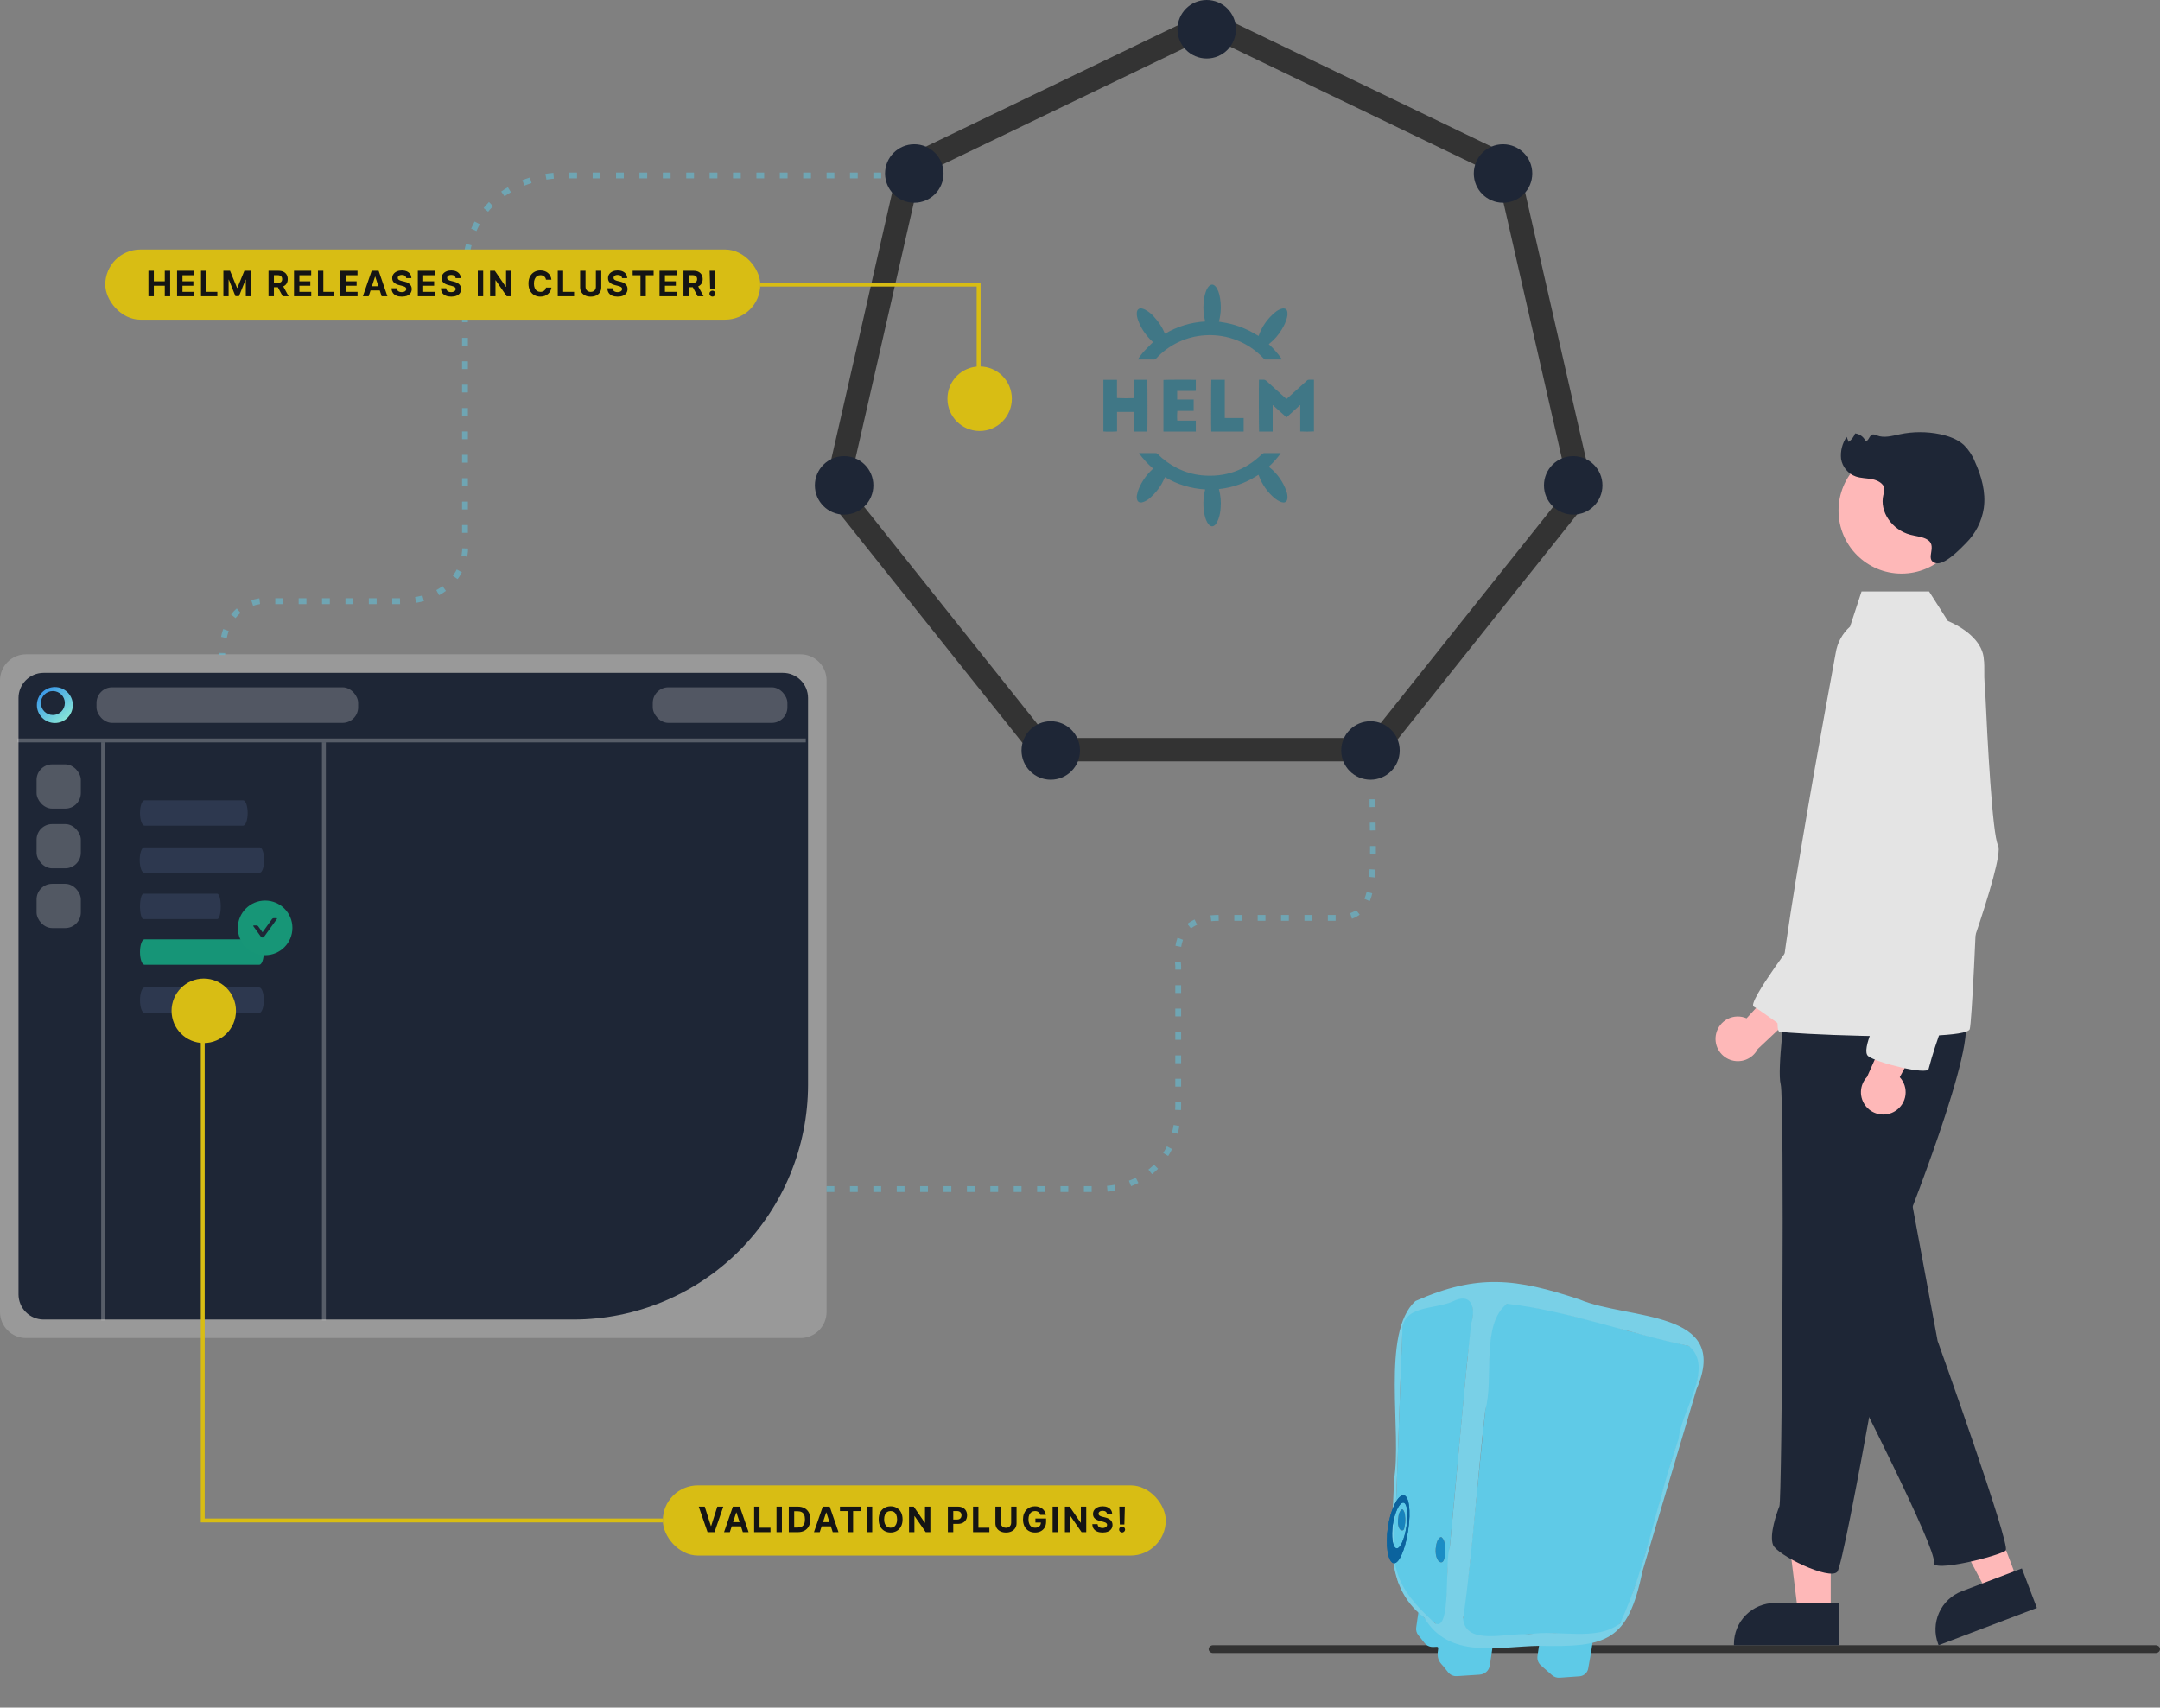 <svg width="554" height="438" viewBox="0 0 554 438" fill="none" xmlns="http://www.w3.org/2000/svg">
  <rect x="0" y="0" width="554" height="438" fill="#808080" stroke="none"/>
  <path
    d="M310 423C310 423.555 310.506 424 311.136 424H552.864C553.494 424 554 423.555 554 423C554 422.445 553.494 422 552.864 422H311.136C310.506 422 310 422.445 310 423Z"
    fill="#323232"
  />
  <path
    d="M205.324 343.206H6.676C4.906 343.203 3.209 342.498 1.958 341.245C0.706 339.991 0.002 338.292 0 336.519V174.517C0.002 172.744 0.706 171.044 1.958 169.791C3.209 168.537 4.906 167.832 6.676 167.83H205.324C207.094 167.832 208.791 168.537 210.042 169.791C211.294 171.044 211.998 172.744 212 174.517V336.519C211.998 338.292 211.294 339.991 210.042 341.245C208.791 342.498 207.094 343.203 205.324 343.206Z"
    fill="white"
    fill-opacity="0.2"
  />
  <path
    d="M11.175 172.588C9.47 172.59 7.836 173.269 6.63 174.477C5.425 175.684 4.747 177.321 4.745 179.029V332.008C4.747 333.715 5.425 335.352 6.63 336.56C7.836 337.767 9.47 338.446 11.175 338.448H147.142C163.077 338.43 178.355 332.082 189.623 320.797C200.89 309.511 207.229 294.21 207.247 278.25V179.029C207.245 177.321 206.567 175.684 205.361 174.477C204.155 173.269 202.521 172.59 200.816 172.588L11.175 172.588Z"
    fill="#1E2636"
  />
  <line x1="4.494" y1="189.92" x2="206.67" y2="189.92" stroke="#DEDEDE" stroke-opacity="0.3" />
  <line x1="26.453" y1="338.684" x2="26.453" y2="190.422" stroke="#DEDEDE" stroke-opacity="0.3" />
  <line x1="83.077" y1="338.684" x2="83.077" y2="190.422" stroke="#DEDEDE" stroke-opacity="0.3" />
  <rect x="9.382" y="196.055" width="11.35" height="11.35" rx="4" fill="#CBCBCB" fill-opacity="0.3" />
  <rect x="24.755" y="176.299" width="67.1" height="9.12" rx="4" fill="#525763" />
  <rect x="167.423" y="176.299" width="34.527" height="9.12" rx="4" fill="#525763" />
  <rect x="9.382" y="226.702" width="11.35" height="11.35" rx="4" fill="#CBCBCB" fill-opacity="0.3" />
  <rect x="9.382" y="211.377" width="11.35" height="11.35" rx="4" fill="#CBCBCB" fill-opacity="0.3" />
  <path
    fill-rule="evenodd"
    clip-rule="evenodd"
    d="M14.07 185.453C16.617 185.453 18.681 183.389 18.681 180.842C18.681 178.296 16.617 176.231 14.07 176.231C11.523 176.231 9.459 178.296 9.459 180.842C9.459 183.389 11.523 185.453 14.07 185.453ZM13.562 183.405C15.26 183.405 16.636 182.028 16.636 180.331C16.636 178.633 15.26 177.257 13.562 177.257C11.865 177.257 10.488 178.633 10.488 180.331C10.488 182.028 11.865 183.405 13.562 183.405Z"
    fill="url(#paint0_linear_42209_3152)"
  />
  <path
    opacity="0.6"
    d="M62.342 211.787H37.087C36.773 211.787 36.473 211.444 36.251 210.833C36.03 210.222 35.905 209.394 35.905 208.53C35.905 207.666 36.03 206.837 36.251 206.226C36.473 205.616 36.773 205.272 37.087 205.272H62.342C62.655 205.272 62.956 205.616 63.177 206.226C63.399 206.837 63.523 207.666 63.523 208.53C63.523 209.394 63.399 210.222 63.177 210.833C62.956 211.444 62.655 211.787 62.342 211.787V211.787Z"
    fill="#374560"
  />
  <path
    opacity="0.6"
    d="M66.588 223.855H36.989C36.681 223.854 36.386 223.51 36.169 222.9C35.952 222.289 35.83 221.461 35.83 220.598C35.83 219.735 35.952 218.907 36.169 218.296C36.386 217.686 36.681 217.342 36.989 217.341H66.588C66.741 217.34 66.892 217.424 67.033 217.587C67.174 217.751 67.302 217.991 67.41 218.293C67.518 218.596 67.604 218.955 67.662 219.351C67.721 219.746 67.751 220.17 67.751 220.598C67.751 221.026 67.721 221.45 67.662 221.846C67.604 222.241 67.518 222.6 67.41 222.903C67.302 223.205 67.174 223.445 67.033 223.609C66.892 223.772 66.741 223.856 66.588 223.855V223.855Z"
    fill="#374560"
  />
  <path
    opacity="0.6"
    d="M55.733 235.756H36.791C36.556 235.756 36.331 235.413 36.165 234.802C35.999 234.191 35.905 233.362 35.905 232.498C35.905 231.635 35.999 230.806 36.165 230.195C36.331 229.584 36.556 229.241 36.791 229.241H55.733C55.968 229.241 56.193 229.584 56.359 230.195C56.526 230.806 56.619 231.635 56.619 232.498C56.619 233.362 56.526 234.191 56.359 234.802C56.193 235.413 55.968 235.756 55.733 235.756V235.756Z"
    fill="#374560"
  />
  <path
    opacity="0.6"
    d="M66.51 259.806H37.059C36.753 259.804 36.459 259.461 36.243 258.85C36.027 258.239 35.905 257.411 35.905 256.548C35.905 255.685 36.027 254.857 36.243 254.247C36.459 253.636 36.753 253.292 37.059 253.291H66.51C66.661 253.29 66.812 253.374 66.952 253.538C67.092 253.701 67.22 253.941 67.327 254.243C67.435 254.546 67.52 254.905 67.578 255.301C67.636 255.696 67.666 256.12 67.666 256.548C67.666 256.976 67.636 257.4 67.578 257.796C67.52 258.191 67.435 258.551 67.327 258.853C67.22 259.156 67.092 259.395 66.952 259.559C66.812 259.722 66.661 259.806 66.51 259.806V259.806Z"
    fill="#374560"
  />
  <path
    opacity="0.6"
    d="M66.51 247.454H37.059C36.753 247.453 36.459 247.109 36.243 246.498C36.027 245.888 35.905 245.06 35.905 244.197C35.905 243.334 36.027 242.506 36.243 241.895C36.459 241.284 36.753 240.941 37.059 240.939H66.51C66.661 240.939 66.812 241.023 66.952 241.186C67.092 241.35 67.22 241.589 67.327 241.892C67.435 242.194 67.52 242.554 67.578 242.949C67.636 243.345 67.666 243.769 67.666 244.197C67.666 244.625 67.636 245.049 67.578 245.444C67.52 245.84 67.435 246.199 67.327 246.502C67.22 246.804 67.092 247.044 66.952 247.207C66.812 247.371 66.661 247.455 66.51 247.454V247.454Z"
    fill="#12E0A2"
  />
  <path
    d="M440.163 265.117C440.354 264.307 440.721 263.548 441.237 262.895C441.753 262.242 442.406 261.71 443.15 261.336C443.894 260.962 444.711 260.756 445.543 260.733C446.375 260.709 447.202 260.868 447.967 261.199L461.647 246.284L464.203 256.485L450.819 269.084C450.179 270.331 449.104 271.3 447.797 271.807C446.49 272.315 445.042 272.325 443.728 271.836C442.414 271.346 441.325 270.392 440.668 269.154C440.011 267.915 439.831 266.479 440.162 265.117L440.163 265.117Z"
    fill="#FEB8B8"
  />
  <path d="M469.545 413.897H461.187L457.21 381.655H469.55L469.545 413.897Z" fill="#FEB8B8" />
  <path
    d="M471.677 411.168H455.214C452.432 411.168 449.764 412.273 447.796 414.241C445.829 416.208 444.723 418.876 444.723 421.658V422H471.675L471.677 411.168Z"
    fill="#1E2636"
  />
  <path d="M517.547 405.617L509.733 408.583L494.573 379.851L506.107 375.474L517.547 405.617Z" fill="#FEB8B8" />
  <path
    d="M518.573 402.308L503.183 408.149C500.582 409.137 498.48 411.117 497.339 413.654C496.197 416.192 496.111 419.079 497.098 421.68L497.221 421.998L522.42 412.434L518.573 402.308Z"
    fill="#1E2636"
  />
  <path
    d="M490.031 306.653L496.958 343.928C496.958 343.928 515.76 396.375 514.441 397.694C513.121 399.014 494.979 403.632 495.968 400.663C496.958 397.695 474.198 353.164 474.198 353.164L490.031 306.653Z"
    fill="#1E2636"
  />
  <path
    d="M461.94 238.917C461.94 238.917 447.957 257.196 449.789 258.195C451.622 259.193 458.72 264.479 458.72 264.479L465.942 244.659L461.94 238.917Z"
    fill="#E4E4E4"
  />
  <path
    d="M458.035 257.367C458.035 257.367 455.726 274.52 456.716 278.148C457.705 281.777 457.045 384.692 456.386 386.342C455.727 387.991 453.746 393.598 454.737 396.237C455.728 398.876 469.25 405.473 471.23 403.164C473.209 400.855 487.724 316.742 487.724 316.742C487.724 316.742 508.175 265.943 503.557 260.996C498.939 256.049 458.035 257.367 458.035 257.367Z"
    fill="#1E2636"
  />
  <path
    d="M487.711 147.13C496.638 147.13 503.874 139.893 503.874 130.967C503.874 122.04 496.638 114.804 487.711 114.804C478.784 114.804 471.548 122.04 471.548 130.967C471.548 139.893 478.784 147.13 487.711 147.13Z"
    fill="#FEB8B8"
  />
  <path
    d="M470.822 167.495C471.229 164.878 472.531 162.483 474.505 160.718L477.452 151.708H494.771L499.597 159.281C504.815 161.529 508.683 165.093 508.83 169.295C509.628 172.085 506.19 260.666 505.202 263.964C504.911 264.924 500.965 265.437 495.418 265.665C490.331 265.873 483.903 265.843 477.731 265.702C467.512 265.464 457.986 264.916 456.383 264.623C452.757 263.964 470.463 169.577 470.822 167.495Z"
    fill="#E4E4E4"
  />
  <path
    d="M486.134 284.96C486.835 284.511 487.43 283.915 487.876 283.212C488.322 282.509 488.609 281.717 488.716 280.891C488.823 280.066 488.747 279.227 488.495 278.433C488.242 277.64 487.819 276.911 487.255 276.299L496.813 258.461L486.34 259.417L478.869 276.21C477.903 277.226 477.343 278.561 477.296 279.963C477.249 281.364 477.718 282.734 478.614 283.813C479.509 284.892 480.77 285.604 482.156 285.816C483.542 286.027 484.958 285.722 486.134 284.959L486.134 284.96Z"
    fill="#FEB8B8"
  />
  <path
    d="M487.723 157.751C487.723 157.751 472.549 164.018 478.157 179.853C483.764 195.687 490.032 214.488 490.032 214.488C490.032 214.488 482.115 257.04 482.115 258.691C482.115 260.343 477.167 269.247 479.146 270.896C481.125 272.546 494.319 275.844 494.649 274.195C495.66 270.395 496.871 266.651 498.277 262.98C498.937 261.66 514.44 220.428 512.459 216.799C511.003 214.129 509.725 189.663 509.151 176.931C509.019 173.298 507.943 169.761 506.028 166.67C504.114 163.579 501.428 161.04 498.235 159.302C495.163 157.668 491.582 156.786 487.723 157.751Z"
    fill="#E4E4E4"
  />
  <path
    d="M493.932 138.19C492.704 137.624 491.282 137.507 489.954 137.155C485.206 135.895 482.025 131.207 483.041 126.964C483.228 126.424 483.312 125.855 483.29 125.284C483.113 124.027 481.64 123.216 480.229 122.929C478.818 122.641 477.315 122.683 475.966 122.219C474.99 121.874 474.125 121.271 473.462 120.475C472.799 119.68 472.363 118.72 472.199 117.697C471.99 115.71 472.497 113.714 473.628 112.067L474.138 113.349C474.895 112.802 475.474 112.045 475.804 111.172C476.358 111.239 476.887 111.441 477.343 111.762C477.8 112.082 478.169 112.511 478.42 113.009C479.238 113.431 479.356 111.7 480.262 111.444C480.654 111.401 481.051 111.487 481.39 111.69C483.212 112.432 485.328 111.797 487.284 111.386C490.679 110.677 494.184 110.673 497.58 111.376C499.829 111.844 502.056 112.66 503.665 114.111C504.9 115.323 505.869 116.778 506.512 118.384C508.238 122.179 509.378 126.286 508.808 130.339C508.29 133.74 506.689 136.883 504.243 139.302C502.94 140.614 498.687 145.19 496.355 144.411C493.422 143.428 497.384 139.785 493.932 138.19Z"
    fill="#1E2636"
  />
  <path
    d="M363.829 413.355C364.398 413.781 364.801 414.367 365.272 414.884C366.556 416.296 367.807 417.737 369.074 419.165C369.426 419.561 370.269 419.186 370.657 419.545C371.194 420.041 372.175 420.479 372.942 420.598C373.668 420.71 374.321 421.149 375.04 421.34C377.118 421.893 378.338 422.347 380.532 422.035C381.274 421.929 382.014 422.597 382.773 422.713C382.551 424.207 382.354 425.705 382.102 427.193C381.871 428.551 380.845 429.449 379.459 429.549C377.548 429.686 375.637 429.815 373.725 429.923C372.783 429.976 371.984 429.644 371.378 428.898C370.83 428.222 370.322 427.508 369.726 426.877C368.768 425.862 368.591 424.695 368.804 423.373C368.964 422.384 368.912 422.343 367.903 422.436C366.749 422.542 365.87 422.133 365.188 421.213C364.744 420.614 364.266 420.04 363.795 419.461C363.318 418.876 363.134 418.197 363.228 417.467C363.405 416.093 363.627 414.725 363.829 413.355Z"
    fill="#5ECAE7"
  />
  <path
    d="M394.723 422.162C396.609 422.086 398.494 422.014 400.379 421.932C401.912 421.865 403.443 421.757 404.977 421.722C406.121 421.696 407.347 420.966 408.494 421.101C408.21 423.232 407.723 425.893 407.34 428.008C407.146 429.075 406.215 429.878 405.092 429.968C403.413 430.103 401.73 430.189 400.05 430.322C399.273 430.382 398.61 430.143 398.036 429.651C397.092 428.841 396.16 428.019 395.236 427.187C394.477 426.505 394.193 425.648 394.352 424.639C394.482 423.814 394.6 422.988 394.723 422.162Z"
    fill="#5ECAE7"
  />
  <path
    d="M429.094 373.67C428.694 374.54 428.504 375.478 428.264 376.395C427.939 377.641 427.576 378.876 427.218 380.112C426.817 381.5 426.391 382.881 425.975 384.265C425.55 385.683 425.396 387.142 424.976 388.561C424.581 389.896 424.201 391.237 423.804 392.572C423.236 394.48 422.652 396.384 422.088 398.294C421.538 400.154 421.012 402.02 420.463 403.88C419.979 405.519 419.198 407.11 418.711 408.749C418.314 410.083 417.923 411.421 417.544 412.761C417.431 413.16 417.216 413.502 417.02 413.859C416.909 414.062 416.688 414.252 416.879 414.53C416.935 414.612 416.9 414.717 416.813 414.759C416.122 415.098 415.973 415.863 415.526 416.394C414.361 417.778 412.955 418.61 411.091 418.616C409.455 419.095 407.764 419.257 406.142 419.306C403.622 419.383 401.155 419.104 398.664 418.985C396.478 419.055 394.293 419.137 392.107 419.207C389.41 419.293 386.629 419.92 383.932 420.002C382.522 420.046 381.095 419.797 379.704 419.656C378.402 419.524 377.119 419.164 376.241 417.949C375.883 417.453 375.192 416.809 375.149 416.223C375.126 415.895 374.984 415.657 374.987 415.506C374.991 415.344 375.333 415.096 375.342 414.797C375.367 413.863 375.389 412.92 375.533 411.999C375.711 410.858 375.781 409.708 375.911 408.565C376.156 406.404 376.611 404.277 376.852 402.114C377.007 400.727 377.134 399.334 377.273 397.944C377.489 395.798 377.694 393.65 377.927 391.504C378.073 390.151 378.2 388.795 378.335 387.44C378.555 385.222 378.774 383.005 379.019 380.789C379.166 379.454 379.279 378.114 379.416 376.777C379.639 374.613 379.845 372.448 380.079 370.285C380.229 368.896 380.355 367.504 380.498 366.115C380.65 364.637 380.805 363.159 380.955 361.681C381.093 360.326 381.23 358.971 381.36 357.616C381.564 355.503 381.518 353.379 381.731 351.267C381.878 349.806 381.813 348.259 381.948 346.798C382.205 344.011 382.223 341.117 383.415 338.565C383.597 337.515 383.918 336.502 384.522 335.607C384.999 334.9 385.731 334.576 386.527 334.41C387.973 334.109 389.391 334.205 390.801 334.686C391.617 334.964 392.478 335.107 393.317 335.317C394.703 335.664 395.848 335.639 397.235 335.983C398.126 336.204 399.023 336.401 399.913 336.624C401.23 336.954 402.543 337.301 403.859 337.634C404.698 337.846 405.54 338.044 406.379 338.254C407.765 338.601 409.149 338.956 410.535 339.301C411.409 339.518 412.287 339.715 413.161 339.934C414.495 340.268 416.064 340.998 417.398 341.333C418.272 341.552 419.15 341.752 420.023 341.97C421.375 342.309 422.716 342.692 424.076 342.989C424.992 343.189 425.895 343.432 426.805 343.652C428.141 343.977 429.468 344.34 430.805 344.663C431.594 344.854 432.39 345.012 433.168 345.254C434.45 345.652 435.516 346.904 435.604 348.226C435.678 349.351 436.04 350.815 435.825 351.924C435.397 353.424 435.321 354.616 434.893 356.116C434.027 359.15 432.666 362.32 431.884 365.378C431.413 366.62 431.039 367.741 430.739 369.033C430.195 370.558 429.455 372.091 429.094 373.67Z"
    fill="#5FCAE7"
  />
  <path
    d="M358.666 389.116C358.488 390.173 358.459 391.118 358.895 392.02C359.055 392.351 359.322 392.565 359.69 392.543C360.076 392.52 360.124 392.157 360.185 391.879C360.358 391.083 360.489 390.276 360.428 389.458C360.379 388.809 360.359 388.142 360.047 387.548C359.783 387.046 359.513 387.044 359.195 387.518C358.85 388.03 358.7 388.608 358.666 389.116ZM368.296 396.782C368.285 396.853 368.236 397.062 368.224 397.274C368.169 398.222 368.237 399.155 368.699 400.011C368.919 400.418 369.248 400.789 369.729 400.728C370.174 400.671 370.284 400.21 370.433 399.819C370.757 398.963 370.733 398.076 370.687 397.198C370.642 396.335 370.575 395.454 370.085 394.694C369.729 394.143 369.44 394.149 369.022 394.669C368.558 395.246 368.4 395.931 368.296 396.782ZM377.627 339.028C377.365 340.1 377.174 342.055 377.028 343.482C376.835 345.363 376.481 347.351 376.301 349.234C376.128 351.046 375.955 352.858 375.792 354.67C375.627 356.501 375.452 358.331 375.282 360.161C375.105 362.061 374.924 363.961 374.739 365.861C374.621 367.075 374.516 368.29 374.401 369.504C374.228 371.333 374.067 373.164 373.889 374.993C373.712 376.823 373.544 378.653 373.377 380.483C373.209 382.331 373.023 384.178 372.857 386.026C372.691 387.874 372.508 389.721 372.337 391.568C372.169 393.381 371.997 395.193 371.831 397.005C371.661 398.871 371.478 400.735 371.304 402.601C371.13 404.466 371.384 406.335 371.201 408.2C371.081 409.413 371.139 410.43 371.018 411.644C370.942 412.41 370.725 413.394 370.556 414.191C370.42 414.833 370.392 415.481 370.128 416.088C369.795 416.855 368.688 417.037 368.105 416.42C367.28 415.547 366.279 415.331 365.47 414.442C364.4 413.266 363.3 412.223 362.231 411.046C361.018 409.713 360.018 407.58 358.836 406.22C358.43 405.754 358.5 405.076 358.315 404.506C357.92 403.288 357.663 402.036 357.53 400.77C357.448 399.989 357.285 399.138 357.31 398.346C357.356 396.919 357.209 395.383 357.262 393.956C357.301 392.881 357.499 391.716 357.538 390.641C357.579 389.531 357.921 388.673 357.963 387.564C358.004 386.471 358.065 385.379 358.111 384.286C358.155 383.247 358.191 382.207 358.229 381.168C358.269 380.041 358.309 378.914 358.346 377.786C358.392 376.36 358.43 374.933 358.482 373.507C358.521 372.432 358.583 371.357 358.623 370.282C358.673 368.908 358.707 367.534 358.755 366.16C358.794 365.068 358.848 363.976 358.887 362.883C358.937 361.457 358.974 360.03 359.026 358.604C359.065 357.529 359.122 356.454 359.166 355.379C359.207 354.358 359.241 353.336 359.278 352.313C359.319 351.169 359.359 350.024 359.401 348.88C359.438 347.84 359.48 346.8 359.516 345.761C359.562 344.405 359.518 341.43 359.717 340.097C359.933 338.657 360.155 338.804 360.713 337.433C360.821 337.167 361.015 337.063 361.265 336.993C364.952 335.044 365.801 335.445 369.556 334.4C370.546 334.125 374.4 332.951 375.391 332.679C376.338 332.42 377.593 333.737 377.715 334.879C377.876 336.38 377.908 337.224 377.627 339.028Z"
    fill="#5FCAE7"
  />
  <path
    d="M377.307 339.645C378.598 335.318 377.389 331.359 372.531 333.855C367.789 335.946 359.392 334.771 359.682 341.696C359.017 356.971 358.617 372.281 357.963 387.563C356.572 401.792 357.274 406.56 368.107 416.418C372.329 418.63 370.462 400.104 371.833 397.005C373.709 377.937 375.225 358.661 377.307 339.645ZM430.551 369.026C431.197 361.834 439.821 350.754 433.17 345.252C417.623 342.02 402.176 336.219 386.527 334.408C379.749 339.701 383.249 353.585 380.952 361.679C378.89 379.399 377.748 398.051 375.255 415.316C376.106 422.245 386.646 418.705 392.106 419.206C399.587 417.871 409.346 421.167 415.526 416.396C422.274 401.828 425.096 384.501 430.551 369.026V369.026ZM394.723 422.162C384.246 422.329 371.594 425.648 365.272 414.883C354.001 406.262 357.41 392.154 357.506 379.73C359.676 367.411 354.098 341.894 363.018 333.722C378.987 326.641 388.911 327.92 405.126 333.31C417.555 338.59 444.081 335.809 435.143 356.289C430.521 371.912 425.854 387.522 421.231 403.144C417.538 421.11 411.981 422.527 394.723 422.162"
    fill="#79D0E7"
  />
  <path
    d="M368.297 396.782C368.4 395.931 368.559 395.246 369.023 394.669C369.441 394.15 369.73 394.143 370.085 394.694C370.576 395.454 370.643 396.335 370.688 397.198C370.733 398.076 370.758 398.963 370.433 399.819C370.285 400.21 370.175 400.671 369.729 400.728C369.248 400.789 368.919 400.418 368.7 400.011C368.238 399.155 368.17 398.223 368.225 397.274C368.237 397.062 368.286 396.853 368.297 396.782Z"
    fill="#1A8DC5"
  />
  <path
    d="M358.666 389.116C358.7 388.608 358.851 388.03 359.195 387.517C359.513 387.044 359.783 387.045 360.047 387.548C360.359 388.142 360.379 388.809 360.428 389.458C360.489 390.275 360.358 391.083 360.185 391.879C360.124 392.157 360.077 392.52 359.69 392.543C359.322 392.564 359.055 392.35 358.896 392.02C358.459 391.118 358.488 390.172 358.666 389.116Z"
    fill="#1783BD"
  />
  <path
    fill-rule="evenodd"
    clip-rule="evenodd"
    d="M357.24 391.09C356.794 394.133 357.179 396.858 358.114 397.154C359.042 397.447 360.216 394.935 360.735 391.508C361.255 388.081 360.857 385.381 359.861 385.444C358.865 385.508 357.69 388.023 357.24 391.09ZM355.952 391.833C355.317 396.22 355.905 400.298 357.262 400.916C358.618 401.534 360.367 397.809 361.157 392.621C361.946 387.432 361.358 383.354 359.839 383.539C358.32 383.724 356.591 387.423 355.952 391.833"
    fill="#0B639E"
  />
  <path
    fill-rule="evenodd"
    clip-rule="evenodd"
    d="M358.119 397.128C357.191 396.836 356.794 394.133 357.244 391.066C357.69 388.023 358.866 385.508 359.862 385.444C360.858 385.381 361.255 388.081 360.736 391.508C360.214 394.906 359.046 397.421 358.119 397.128ZM358.058 397.537C357.067 397.21 356.643 394.322 357.118 391.075C357.594 387.829 358.853 385.117 359.923 385.035C360.993 384.954 361.417 387.839 360.858 391.523C360.304 395.179 359.049 397.864 358.058 397.537Z"
    fill="#0B639E"
  />
  <path
    fill-rule="evenodd"
    clip-rule="evenodd"
    d="M357.326 400.485C356.051 399.925 355.475 395.978 356.073 391.852C356.672 387.726 358.375 384.098 359.787 383.943C361.199 383.789 361.772 387.76 361.04 392.575C360.308 397.389 358.6 401.045 357.326 400.485ZM357.262 400.916C355.905 400.298 355.313 396.243 355.952 391.833C356.587 387.447 358.328 383.723 359.847 383.538C361.366 383.353 361.95 387.404 361.157 392.621C360.367 397.809 358.618 401.534 357.262 400.916"
    fill="#0B639E"
  />
  <path
    d="M305.661 8.089C308.403 6.769 311.597 6.769 314.339 8.089L382.281 40.809C385.023 42.129 387.014 44.626 387.691 47.593L404.471 121.112C405.149 124.079 404.438 127.193 402.54 129.572L355.523 188.53C353.626 190.909 350.748 192.295 347.705 192.295H272.295C269.252 192.295 266.374 190.909 264.477 188.53L217.46 129.572C215.562 127.193 214.851 124.079 215.529 121.112L232.309 47.593C232.986 44.626 234.977 42.129 237.719 40.809L305.661 8.089Z"
    stroke="#333333"
    stroke-width="6"
  />
  <path
    d="M232 45.005C176.359 45.005 150.483 45.005 144.5 45.005C136.087 44.814 119.26 49.718 119.26 70.869C119.26 92.019 119.26 109.76 119.26 139.263C119.821 144.627 116.343 154.206 102.433 154.206C88.522 154.206 75.323 154.206 70.462 154.206C65.974 153.44 57 155.126 57 168"
    stroke="#5FCAE7"
    stroke-opacity="0.5"
    stroke-width="1.5"
    stroke-dasharray="2 4"
  />
  <path
    d="M212 304.996C256.513 304.996 277.213 304.996 282 304.996C288.731 305.154 302.192 301.087 302.192 283.548C302.192 266.009 302.192 272.297 302.192 247.831C301.743 243.382 301.525 235.439 312.654 235.439C323.782 235.439 339.342 235.439 343.231 235.439C354 235.439 352 223.5 352 203"
    stroke="#5FCAE7"
    stroke-opacity="0.5"
    stroke-width="1.5"
    stroke-dasharray="2 4"
  />
  <circle cx="234.5" cy="44.5" r="7.5" fill="#1E2636" />
  <circle cx="309.5" cy="7.5" r="7.5" fill="#1E2636" />
  <circle cx="385.5" cy="44.5" r="7.5" fill="#1E2636" />
  <circle cx="269.5" cy="192.5" r="7.5" fill="#1E2636" />
  <circle cx="351.5" cy="192.5" r="7.5" fill="#1E2636" />
  <circle cx="216.5" cy="124.5" r="7.5" fill="#1E2636" />
  <circle cx="403.5" cy="124.5" r="7.5" fill="#1E2636" />
  <path
    d="M295.656 87.694L295.729 87.761L295.062 88.422C294.579 88.898 294.105 89.384 293.64 89.878C292.747 90.835 291.954 91.91 291.877 92.215H296.001C296.094 92.22 296.188 92.202 296.274 92.164C296.36 92.126 296.435 92.068 296.494 91.995C299.753 88.441 304.283 86.289 309.119 85.999C311.917 85.823 314.72 86.27 317.321 87.309C319.922 88.348 322.256 89.953 324.149 92.004C324.195 92.068 324.255 92.121 324.325 92.157C324.396 92.194 324.473 92.214 324.552 92.215L327.249 92.211H328.585C328.657 92.203 328.728 92.189 328.798 92.17C327.827 90.752 326.694 89.449 325.422 88.287L325.481 88.229C326.788 87.204 327.894 85.95 328.744 84.53C329.356 83.572 329.818 82.525 330.103 81.428C330.213 81.003 330.247 80.562 330.203 80.125C330.144 79.532 329.813 79.033 329.016 79.127C328.857 79.145 328.7 79.179 328.549 79.231C328.002 79.427 327.495 79.721 327.054 80.098C325.156 81.656 323.713 83.688 322.876 85.986L322.812 86.121L322.785 86.17C322.54 86.035 322.296 85.891 322.06 85.752C321.507 85.438 320.973 85.123 320.411 84.844C319.595 84.44 318.761 84.08 317.905 83.766C316.462 83.253 314.971 82.882 313.455 82.656C313.179 82.611 312.902 82.566 312.626 82.512C313.217 80.337 313.276 78.053 312.798 75.851C312.669 75.207 312.444 74.587 312.132 74.008C311.966 73.664 311.711 73.37 311.393 73.154C311.243 73.052 311.065 72.999 310.882 73C310.7 73.002 310.523 73.059 310.374 73.163C310.224 73.264 310.088 73.385 309.97 73.523C309.662 73.902 309.427 74.335 309.277 74.799C308.969 75.684 308.779 76.606 308.711 77.541C308.556 79.158 308.684 80.789 309.087 82.363L309.105 82.467C305.474 82.666 301.946 83.739 298.828 85.595L298.787 85.564C298.775 85.555 298.764 85.544 298.756 85.532C298.092 83.936 297.14 82.474 295.946 81.217C295.316 80.493 294.557 79.888 293.708 79.433C293.477 79.314 293.234 79.22 292.983 79.154C292.181 78.961 291.632 79.375 291.578 80.188L291.573 80.291V80.363C291.542 80.993 291.7 81.586 291.909 82.17C292.661 84.255 293.898 86.017 295.497 87.546L295.656 87.694ZM325.422 119.717C326.551 118.683 327.57 117.537 328.458 116.301L328.44 116.225H327.108C326.202 116.225 325.296 116.229 324.389 116.216C324.247 116.21 324.106 116.234 323.974 116.288C323.843 116.341 323.725 116.423 323.628 116.526C319.323 120.697 314.176 122.495 308.199 121.919C305.998 121.694 303.858 121.063 301.891 120.059C300.032 119.132 298.343 117.903 296.893 116.423C296.835 116.356 296.762 116.303 296.681 116.268C296.599 116.233 296.511 116.217 296.422 116.22L293.631 116.225H292.421C292.324 116.224 292.227 116.232 292.131 116.247C293.173 117.699 294.383 119.02 295.742 120.189C295.73 120.217 295.715 120.245 295.697 120.27L295.584 120.373L295.52 120.436C294.081 121.772 292.936 123.39 292.158 125.187C291.894 125.759 291.71 126.364 291.61 126.985C291.519 127.425 291.551 127.882 291.7 128.306C291.755 128.45 291.847 128.577 291.966 128.675C292.085 128.774 292.228 128.84 292.38 128.868C292.661 128.913 292.946 128.886 293.209 128.778C293.768 128.582 294.285 128.287 294.736 127.906C296.44 126.499 297.786 124.715 298.656 122.692L298.746 122.495L298.796 122.387C301.911 124.249 305.437 125.329 309.069 125.533L309.082 125.578C309.091 125.6 309.096 125.614 309.091 125.623C308.856 126.477 308.718 127.354 308.679 128.239C308.607 129.353 308.665 130.472 308.851 131.569C308.996 132.378 309.196 133.169 309.585 133.893C309.721 134.149 309.889 134.387 310.084 134.603C310.573 135.133 311.176 135.129 311.683 134.612C311.799 134.5 311.898 134.373 311.978 134.234C312.177 133.879 312.354 133.515 312.508 133.138C312.825 132.225 313.016 131.272 313.07 130.306C313.212 128.708 313.071 127.097 312.653 125.546L312.635 125.447C313.849 125.313 315.05 125.088 316.228 124.773C317.384 124.45 318.517 124.041 319.613 123.546C320.713 123.037 321.773 122.448 322.785 121.785L322.826 121.883L322.876 122.018C323.709 124.319 325.155 126.351 327.058 127.897C327.421 128.185 327.806 128.427 328.223 128.63C328.495 128.76 328.78 128.845 329.084 128.881C329.304 128.92 329.53 128.877 329.72 128.761C329.911 128.645 330.052 128.464 330.117 128.252C330.167 128.101 330.197 127.944 330.207 127.785C330.246 127.168 330.152 126.551 329.931 125.973C329.097 123.602 327.618 121.505 325.658 119.915L325.422 119.717ZM322.903 97.402L323.229 97.406C323.469 97.411 323.705 97.42 323.936 97.397C324.317 97.361 324.589 97.496 324.865 97.752C326.07 98.854 327.285 99.946 328.499 101.033L329.695 102.112C329.745 102.157 329.804 102.202 329.863 102.261L329.963 102.346L330.053 102.265L330.235 102.108L335.219 97.604C335.288 97.534 335.37 97.48 335.462 97.444C335.553 97.408 335.651 97.392 335.749 97.397C336.166 97.413 336.583 97.415 337 97.402V110.661C335.832 110.73 334.661 110.733 333.493 110.67V103.955L333.425 103.923L329.967 107.052L326.483 103.937L326.415 103.959V110.697H322.935C322.871 110.472 322.844 98.157 322.907 97.402H322.903ZM294.251 97.415H290.794V102.117C289.36 102.181 287.923 102.175 286.489 102.099V97.424H283V110.67C283.29 110.737 286.244 110.733 286.507 110.652V105.654H290.794V108.993C290.794 109.56 290.789 110.13 290.803 110.701H294.265C294.337 110.377 294.324 97.636 294.251 97.415ZM298.398 110.692V97.46C298.601 97.397 306.205 97.371 306.703 97.438V100.256L306.635 100.265H306.599C306.521 100.273 306.442 100.277 306.364 100.278H301.923V102.476H306.155V105.398H301.959C301.883 106.22 301.873 107.046 301.927 107.87L302.032 107.874C302.109 107.883 302.186 107.888 302.267 107.888H306.703V110.697L298.398 110.692ZM310.682 97.415C310.619 97.663 310.605 110.342 310.668 110.697H318.97V107.227H314.506L314.266 107.213L314.13 107.204V97.42L310.682 97.415Z"
    fill="#407786"
  />
  <path
    d="M251.261 110.548C255.823 110.548 259.522 106.843 259.522 102.274C259.522 97.704 255.823 94 251.261 94C246.699 94 243 97.704 243 102.274C243 106.843 246.699 110.548 251.261 110.548Z"
    fill="#D8BD14"
  />
  <path d="M251 101L251 73L195 73" stroke="#D8BD14" />
  <rect x="27" y="64" width="168" height="18" rx="9" fill="#D8BD14" />
  <path
    d="M38.069 76V69.454H39.453V72.155H42.262V69.454H43.643V76H42.262V73.296H39.453V76H38.069ZM45.414 76V69.454H49.824V70.596H46.798V72.155H49.597V73.296H46.798V74.859H49.837V76H45.414ZM51.554 76V69.454H52.938V74.859H55.745V76H51.554ZM57.291 69.454H58.998L60.8 73.852H60.877L62.679 69.454H64.386V76H63.044V71.74H62.989L61.295 75.968H60.382L58.688 71.724H58.633V76H57.291V69.454ZM68.869 76V69.454H71.452C71.946 69.454 72.368 69.543 72.717 69.72C73.069 69.894 73.336 70.143 73.519 70.465C73.705 70.784 73.797 71.16 73.797 71.593C73.797 72.027 73.704 72.401 73.516 72.715C73.329 73.026 73.057 73.264 72.701 73.43C72.348 73.597 71.919 73.68 71.416 73.68H69.688V72.567H71.193C71.457 72.567 71.677 72.531 71.851 72.459C72.026 72.386 72.156 72.278 72.241 72.133C72.328 71.988 72.372 71.808 72.372 71.593C72.372 71.375 72.328 71.192 72.241 71.043C72.156 70.894 72.025 70.781 71.848 70.704C71.673 70.625 71.453 70.586 71.186 70.586H70.253V76H68.869ZM72.404 73.021L74.031 76H72.503L70.912 73.021H72.404ZM75.406 76V69.454H79.816V70.596H76.789V72.155H79.589V73.296H76.789V74.859H79.829V76H75.406ZM81.546 76V69.454H82.93V74.859H85.736V76H81.546ZM87.283 76V69.454H91.693V70.596H88.667V72.155H91.466V73.296H88.667V74.859H91.706V76H87.283ZM94.552 76H93.069L95.328 69.454H97.112L99.368 76H97.885L96.246 70.95H96.194L94.552 76ZM94.459 73.427H97.962V74.507H94.459V73.427ZM104.187 71.337C104.162 71.079 104.052 70.879 103.858 70.736C103.664 70.593 103.401 70.522 103.069 70.522C102.843 70.522 102.652 70.554 102.497 70.618C102.341 70.68 102.222 70.766 102.139 70.877C102.058 70.988 102.017 71.113 102.017 71.254C102.013 71.371 102.037 71.473 102.091 71.561C102.146 71.648 102.222 71.724 102.318 71.788C102.413 71.849 102.524 71.904 102.65 71.951C102.776 71.995 102.91 72.034 103.053 72.066L103.641 72.206C103.926 72.27 104.188 72.356 104.427 72.462C104.666 72.569 104.872 72.7 105.047 72.855C105.222 73.011 105.357 73.194 105.453 73.405C105.551 73.616 105.601 73.858 105.603 74.13C105.601 74.531 105.499 74.878 105.296 75.172C105.096 75.464 104.806 75.691 104.427 75.853C104.05 76.013 103.595 76.093 103.062 76.093C102.534 76.093 102.074 76.012 101.682 75.85C101.292 75.688 100.987 75.448 100.768 75.131C100.55 74.811 100.436 74.416 100.426 73.945H101.765C101.78 74.164 101.842 74.348 101.953 74.495C102.066 74.64 102.216 74.749 102.404 74.824C102.594 74.896 102.808 74.933 103.046 74.933C103.281 74.933 103.484 74.898 103.657 74.83C103.831 74.762 103.967 74.667 104.063 74.546C104.158 74.424 104.206 74.285 104.206 74.127C104.206 73.98 104.163 73.856 104.075 73.756C103.99 73.656 103.864 73.571 103.698 73.501C103.534 73.43 103.333 73.367 103.094 73.309L102.381 73.13C101.83 72.996 101.394 72.786 101.074 72.5C100.755 72.215 100.596 71.83 100.598 71.347C100.596 70.95 100.701 70.604 100.915 70.308C101.13 70.012 101.425 69.781 101.8 69.614C102.175 69.448 102.601 69.365 103.078 69.365C103.564 69.365 103.988 69.448 104.35 69.614C104.715 69.781 104.998 70.012 105.2 70.308C105.403 70.604 105.507 70.947 105.514 71.337H104.187ZM107.164 76V69.454H111.574V70.596H108.548V72.155H111.348V73.296H108.548V74.859H111.587V76H107.164ZM116.855 71.337C116.83 71.079 116.72 70.879 116.526 70.736C116.332 70.593 116.069 70.522 115.737 70.522C115.511 70.522 115.32 70.554 115.165 70.618C115.009 70.68 114.89 70.766 114.807 70.877C114.726 70.988 114.685 71.113 114.685 71.254C114.681 71.371 114.706 71.473 114.759 71.561C114.814 71.648 114.89 71.724 114.986 71.788C115.082 71.849 115.192 71.904 115.318 71.951C115.444 71.995 115.578 72.034 115.721 72.066L116.309 72.206C116.594 72.27 116.857 72.356 117.095 72.462C117.334 72.569 117.54 72.7 117.715 72.855C117.89 73.011 118.025 73.194 118.121 73.405C118.219 73.616 118.269 73.858 118.271 74.13C118.269 74.531 118.167 74.878 117.964 75.172C117.764 75.464 117.474 75.691 117.095 75.853C116.718 76.013 116.263 76.093 115.73 76.093C115.202 76.093 114.742 76.012 114.35 75.85C113.96 75.688 113.655 75.448 113.436 75.131C113.218 74.811 113.104 74.416 113.094 73.945H114.433C114.448 74.164 114.511 74.348 114.621 74.495C114.734 74.64 114.885 74.749 115.072 74.824C115.262 74.896 115.476 74.933 115.714 74.933C115.949 74.933 116.152 74.898 116.325 74.83C116.5 74.762 116.635 74.667 116.731 74.546C116.827 74.424 116.875 74.285 116.875 74.127C116.875 73.98 116.831 73.856 116.744 73.756C116.658 73.656 116.533 73.571 116.366 73.501C116.202 73.43 116.001 73.367 115.762 73.309L115.05 73.13C114.498 72.996 114.062 72.786 113.743 72.5C113.423 72.215 113.264 71.83 113.266 71.347C113.264 70.95 113.37 70.604 113.583 70.308C113.798 70.012 114.093 69.781 114.468 69.614C114.843 69.448 115.269 69.365 115.746 69.365C116.232 69.365 116.656 69.448 117.018 69.614C117.383 69.781 117.666 70.012 117.869 70.308C118.071 70.604 118.175 70.947 118.182 71.337H116.855ZM123.929 69.454V76H122.545V69.454H123.929ZM131.172 69.454V76H129.977L127.129 71.88H127.081V76H125.698V69.454H126.912L129.737 73.571H129.795V69.454H131.172ZM141.434 71.746H140.034C140.009 71.565 139.956 71.404 139.878 71.263C139.799 71.121 139.697 70.999 139.574 70.899C139.45 70.799 139.308 70.722 139.146 70.669C138.986 70.616 138.812 70.589 138.625 70.589C138.286 70.589 137.991 70.673 137.739 70.842C137.488 71.008 137.293 71.251 137.155 71.57C137.016 71.888 136.947 72.273 136.947 72.727C136.947 73.194 137.016 73.586 137.155 73.903C137.295 74.221 137.491 74.461 137.743 74.623C137.994 74.784 138.285 74.865 138.615 74.865C138.8 74.865 138.972 74.841 139.13 74.792C139.289 74.743 139.431 74.671 139.555 74.578C139.678 74.482 139.781 74.366 139.862 74.229C139.945 74.093 140.002 73.938 140.034 73.763L141.434 73.769C141.398 74.07 141.307 74.359 141.162 74.638C141.02 74.915 140.827 75.164 140.584 75.383C140.343 75.6 140.055 75.773 139.721 75.901C139.389 76.027 139.012 76.09 138.593 76.09C138.009 76.09 137.487 75.957 137.027 75.693C136.569 75.429 136.206 75.046 135.94 74.546C135.676 74.045 135.544 73.439 135.544 72.727C135.544 72.013 135.678 71.406 135.946 70.906C136.215 70.405 136.579 70.023 137.039 69.761C137.5 69.497 138.017 69.365 138.593 69.365C138.972 69.365 139.324 69.418 139.647 69.525C139.973 69.631 140.262 69.787 140.514 69.992C140.765 70.194 140.969 70.442 141.127 70.736C141.287 71.03 141.389 71.367 141.434 71.746ZM143.056 76V69.454H144.44V74.859H147.246V76H143.056ZM152.836 69.454H154.22V73.705C154.22 74.183 154.106 74.6 153.878 74.958C153.652 75.316 153.335 75.595 152.928 75.796C152.521 75.994 152.047 76.093 151.506 76.093C150.963 76.093 150.488 75.994 150.081 75.796C149.674 75.595 149.357 75.316 149.132 74.958C148.906 74.6 148.793 74.183 148.793 73.705V69.454H150.177V73.587C150.177 73.836 150.231 74.058 150.34 74.252C150.45 74.446 150.606 74.598 150.806 74.709C151.007 74.82 151.24 74.875 151.506 74.875C151.775 74.875 152.008 74.82 152.206 74.709C152.406 74.598 152.561 74.446 152.67 74.252C152.78 74.058 152.836 73.836 152.836 73.587V69.454ZM159.539 71.337C159.513 71.079 159.404 70.879 159.21 70.736C159.016 70.593 158.753 70.522 158.42 70.522C158.195 70.522 158.004 70.554 157.848 70.618C157.693 70.68 157.573 70.766 157.49 70.877C157.409 70.988 157.369 71.113 157.369 71.254C157.365 71.371 157.389 71.473 157.442 71.561C157.498 71.648 157.573 71.724 157.669 71.788C157.765 71.849 157.876 71.904 158.002 71.951C158.127 71.995 158.262 72.034 158.404 72.066L158.992 72.206C159.278 72.27 159.54 72.356 159.779 72.462C160.017 72.569 160.224 72.7 160.399 72.855C160.573 73.011 160.709 73.194 160.805 73.405C160.903 73.616 160.953 73.858 160.955 74.13C160.953 74.531 160.85 74.878 160.648 75.172C160.448 75.464 160.158 75.691 159.779 75.853C159.402 76.013 158.947 76.093 158.414 76.093C157.886 76.093 157.425 76.012 157.033 75.85C156.643 75.688 156.339 75.448 156.119 75.131C155.902 74.811 155.788 74.416 155.777 73.945H157.116C157.131 74.164 157.194 74.348 157.305 74.495C157.418 74.64 157.568 74.749 157.756 74.824C157.945 74.896 158.159 74.933 158.398 74.933C158.632 74.933 158.836 74.898 159.008 74.83C159.183 74.762 159.318 74.667 159.414 74.546C159.51 74.424 159.558 74.285 159.558 74.127C159.558 73.98 159.515 73.856 159.427 73.756C159.342 73.656 159.216 73.571 159.05 73.501C158.886 73.43 158.685 73.367 158.446 73.309L157.733 73.13C157.181 72.996 156.746 72.786 156.426 72.5C156.106 72.215 155.948 71.83 155.95 71.347C155.948 70.95 156.053 70.604 156.266 70.308C156.481 70.012 156.777 69.781 157.152 69.614C157.527 69.448 157.953 69.365 158.43 69.365C158.916 69.365 159.34 69.448 159.702 69.614C160.066 69.781 160.35 70.012 160.552 70.308C160.755 70.604 160.859 70.947 160.865 71.337H159.539ZM162.266 70.596V69.454H167.642V70.596H165.638V76H164.27V70.596H162.266ZM169.157 76V69.454H173.568V70.596H170.541V72.155H173.341V73.296H170.541V74.859H173.581V76H169.157ZM175.298 76V69.454H177.881C178.375 69.454 178.797 69.543 179.146 69.72C179.498 69.894 179.765 70.143 179.948 70.465C180.134 70.784 180.226 71.16 180.226 71.593C180.226 72.027 180.133 72.401 179.945 72.715C179.758 73.026 179.486 73.264 179.13 73.43C178.776 73.597 178.348 73.68 177.845 73.68H176.116V72.567H177.622C177.886 72.567 178.105 72.531 178.28 72.459C178.455 72.386 178.585 72.278 178.67 72.133C178.757 71.988 178.801 71.808 178.801 71.593C178.801 71.375 178.757 71.192 178.67 71.043C178.585 70.894 178.454 70.781 178.277 70.704C178.102 70.625 177.882 70.586 177.615 70.586H176.682V76H175.298ZM178.833 73.021L180.46 76H178.932L177.34 73.021H178.833ZM183.436 69.454L183.311 74.038H182.141L182.013 69.454H183.436ZM182.726 76.083C182.515 76.083 182.334 76.008 182.183 75.859C182.031 75.708 181.957 75.527 181.959 75.316C181.957 75.107 182.031 74.928 182.183 74.779C182.334 74.63 182.515 74.555 182.726 74.555C182.929 74.555 183.106 74.63 183.26 74.779C183.413 74.928 183.491 75.107 183.493 75.316C183.491 75.457 183.454 75.586 183.381 75.703C183.311 75.818 183.218 75.91 183.103 75.981C182.988 76.049 182.862 76.083 182.726 76.083Z"
    fill="#141414"
  />
  <path
    d="M68 231C64.134 231 61 234.134 61 238C61 241.866 64.134 245 68 245C71.866 245 75 241.866 75 238C75 234.134 71.866 231 68 231ZM71.023 235.714L67.733 240.277C67.687 240.341 67.626 240.393 67.556 240.429C67.486 240.465 67.408 240.484 67.329 240.484C67.25 240.484 67.172 240.465 67.102 240.429C67.032 240.393 66.971 240.341 66.925 240.277L64.977 237.577C64.917 237.494 64.977 237.378 65.078 237.378H65.811C65.97 237.378 66.122 237.455 66.216 237.586L67.328 239.13L69.784 235.723C69.878 235.594 70.028 235.516 70.189 235.516H70.922C71.023 235.516 71.083 235.631 71.023 235.714V235.714Z"
    fill="#179677"
  />
  <path
    d="M52.261 267.548C56.823 267.548 60.522 263.843 60.522 259.274C60.522 254.704 56.823 251 52.261 251C47.699 251 44 254.704 44 259.274C44 263.843 47.699 267.548 52.261 267.548Z"
    fill="#D8BD14"
  />
  <rect x="170" y="381" width="129" height="18" rx="9" fill="#D8BD14" />
  <path
    d="M180.751 386.455L182.333 391.428H182.394L183.979 386.455H185.513L183.257 393H181.474L179.214 386.455H180.751ZM187.189 393H185.706L187.966 386.455H189.749L192.006 393H190.523L188.883 387.95H188.832L187.189 393ZM187.097 390.427H190.6V391.507H187.097V390.427ZM193.424 393V386.455H194.807V391.859H197.614V393H193.424ZM200.544 386.455V393H199.16V386.455H200.544ZM204.633 393H202.313V386.455H204.652C205.31 386.455 205.877 386.586 206.352 386.848C206.827 387.108 207.193 387.482 207.449 387.969C207.706 388.457 207.835 389.041 207.835 389.721C207.835 390.403 207.706 390.989 207.449 391.479C207.193 391.969 206.825 392.345 206.346 392.607C205.869 392.869 205.298 393 204.633 393ZM203.696 391.814H204.575C204.984 391.814 205.329 391.742 205.608 391.597C205.889 391.45 206.1 391.223 206.24 390.916C206.383 390.607 206.455 390.209 206.455 389.721C206.455 389.237 206.383 388.842 206.24 388.535C206.1 388.228 205.89 388.002 205.611 387.858C205.332 387.713 204.988 387.64 204.579 387.64H203.696V391.814ZM210.249 393H208.766L211.026 386.455H212.809L215.066 393H213.583L211.943 387.95H211.892L210.249 393ZM210.157 390.427H213.66V391.507H210.157V390.427ZM215.435 387.596V386.455H220.81V387.596H218.806V393H217.438V387.596H215.435ZM223.709 386.455V393H222.326V386.455H223.709ZM231.493 389.727C231.493 390.441 231.358 391.048 231.087 391.549C230.819 392.05 230.452 392.432 229.988 392.696C229.525 392.958 229.005 393.089 228.428 393.089C227.846 393.089 227.324 392.957 226.862 392.693C226.4 392.429 226.034 392.047 225.766 391.546C225.497 391.045 225.363 390.439 225.363 389.727C225.363 389.013 225.497 388.406 225.766 387.906C226.034 387.405 226.4 387.023 226.862 386.761C227.324 386.497 227.846 386.365 228.428 386.365C229.005 386.365 229.525 386.497 229.988 386.761C230.452 387.023 230.819 387.405 231.087 387.906C231.358 388.406 231.493 389.013 231.493 389.727ZM230.09 389.727C230.09 389.265 230.021 388.875 229.882 388.558C229.746 388.24 229.553 387.999 229.304 387.835C229.054 387.671 228.762 387.589 228.428 387.589C228.093 387.589 227.802 387.671 227.552 387.835C227.303 387.999 227.109 388.24 226.971 388.558C226.834 388.875 226.766 389.265 226.766 389.727C226.766 390.19 226.834 390.58 226.971 390.897C227.109 391.214 227.303 391.455 227.552 391.619C227.802 391.783 228.093 391.865 228.428 391.865C228.762 391.865 229.054 391.783 229.304 391.619C229.553 391.455 229.746 391.214 229.882 390.897C230.021 390.58 230.09 390.19 230.09 389.727ZM238.623 386.455V393H237.428L234.58 388.88H234.532V393H233.148V386.455H234.363L237.188 390.571H237.245V386.455H238.623ZM243.109 393V386.455H245.692C246.188 386.455 246.611 386.549 246.96 386.739C247.31 386.926 247.576 387.187 247.759 387.522C247.945 387.854 248.038 388.238 248.038 388.673C248.038 389.107 247.944 389.491 247.756 389.823C247.569 390.156 247.297 390.414 246.941 390.6C246.588 390.785 246.159 390.878 245.656 390.878H244.011V389.769H245.433C245.699 389.769 245.919 389.723 246.091 389.631C246.266 389.538 246.396 389.409 246.481 389.245C246.568 389.078 246.612 388.888 246.612 388.673C246.612 388.455 246.568 388.266 246.481 388.104C246.396 387.94 246.266 387.813 246.091 387.723C245.916 387.632 245.695 387.586 245.426 387.586H244.493V393H243.109ZM249.566 393V386.455H250.95V391.859H253.756V393H249.566ZM259.346 386.455H260.73V390.705C260.73 391.183 260.616 391.6 260.388 391.958C260.162 392.316 259.845 392.595 259.438 392.795C259.032 392.994 258.557 393.093 258.016 393.093C257.473 393.093 256.998 392.994 256.591 392.795C256.184 392.595 255.867 392.316 255.642 391.958C255.416 391.6 255.303 391.183 255.303 390.705V386.455H256.687V390.587C256.687 390.836 256.741 391.058 256.85 391.252C256.961 391.446 257.116 391.598 257.316 391.709C257.517 391.82 257.75 391.875 258.016 391.875C258.285 391.875 258.518 391.82 258.716 391.709C258.916 391.598 259.071 391.446 259.18 391.252C259.29 391.058 259.346 390.836 259.346 390.587V386.455ZM266.838 388.57C266.794 388.415 266.731 388.277 266.65 388.158C266.569 388.037 266.47 387.934 266.353 387.851C266.238 387.766 266.106 387.701 265.956 387.656C265.809 387.612 265.646 387.589 265.467 387.589C265.133 387.589 264.839 387.672 264.585 387.838C264.334 388.005 264.138 388.246 263.997 388.564C263.857 388.879 263.786 389.265 263.786 389.721C263.786 390.177 263.856 390.565 263.994 390.884C264.132 391.204 264.329 391.448 264.582 391.616C264.836 391.782 265.135 391.865 265.48 391.865C265.793 391.865 266.061 391.81 266.282 391.699C266.506 391.586 266.677 391.428 266.794 391.223C266.913 391.018 266.973 390.777 266.973 390.498L267.254 390.539H265.566V389.497H268.305V390.322C268.305 390.897 268.184 391.391 267.941 391.805C267.698 392.216 267.364 392.533 266.938 392.757C266.511 392.979 266.023 393.089 265.474 393.089C264.86 393.089 264.321 392.954 263.857 392.684C263.392 392.411 263.03 392.024 262.77 391.523C262.512 391.021 262.383 390.424 262.383 389.734C262.383 389.203 262.46 388.73 262.613 388.315C262.769 387.897 262.986 387.543 263.265 387.254C263.544 386.964 263.869 386.743 264.24 386.592C264.611 386.441 265.012 386.365 265.445 386.365C265.816 386.365 266.161 386.419 266.481 386.528C266.8 386.635 267.083 386.786 267.331 386.982C267.58 387.178 267.783 387.411 267.941 387.682C268.099 387.95 268.2 388.246 268.245 388.57H266.838ZM271.359 386.455V393H269.975V386.455H271.359ZM278.602 386.455V393H277.407L274.559 388.88H274.511V393H273.127V386.455H274.342L277.167 390.571H277.225V386.455H278.602ZM283.926 388.337C283.901 388.079 283.791 387.879 283.597 387.736C283.403 387.593 283.14 387.522 282.808 387.522C282.582 387.522 282.391 387.554 282.236 387.618C282.08 387.68 281.961 387.766 281.878 387.877C281.797 387.988 281.756 388.113 281.756 388.254C281.752 388.371 281.776 388.473 281.83 388.561C281.885 388.648 281.961 388.724 282.057 388.788C282.153 388.849 282.263 388.904 282.389 388.951C282.515 388.995 282.649 389.034 282.792 389.066L283.38 389.206C283.665 389.27 283.927 389.355 284.166 389.462C284.405 389.569 284.611 389.7 284.786 389.855C284.961 390.011 285.096 390.194 285.192 390.405C285.29 390.616 285.34 390.858 285.342 391.13C285.34 391.531 285.238 391.878 285.035 392.172C284.835 392.464 284.545 392.691 284.166 392.853C283.789 393.013 283.334 393.093 282.801 393.093C282.273 393.093 281.813 393.012 281.421 392.85C281.031 392.688 280.726 392.448 280.507 392.131C280.289 391.811 280.175 391.416 280.165 390.945H281.504C281.519 391.164 281.582 391.348 281.692 391.495C281.805 391.64 281.955 391.749 282.143 391.824C282.333 391.896 282.547 391.933 282.785 391.933C283.02 391.933 283.223 391.898 283.396 391.83C283.571 391.762 283.706 391.667 283.802 391.546C283.898 391.424 283.946 391.285 283.946 391.127C283.946 390.98 283.902 390.857 283.814 390.756C283.729 390.656 283.604 390.571 283.437 390.501C283.273 390.43 283.072 390.366 282.833 390.309L282.121 390.13C281.569 389.996 281.133 389.786 280.813 389.5C280.494 389.215 280.335 388.83 280.337 388.347C280.335 387.95 280.441 387.604 280.654 387.308C280.869 387.012 281.164 386.781 281.539 386.614C281.914 386.448 282.34 386.365 282.817 386.365C283.303 386.365 283.727 386.448 284.089 386.614C284.454 386.781 284.737 387.012 284.939 387.308C285.142 387.604 285.246 387.947 285.253 388.337H283.926ZM288.504 386.455L288.38 391.038H287.21L287.082 386.455H288.504ZM287.795 393.083C287.584 393.083 287.403 393.009 287.251 392.859C287.1 392.708 287.026 392.527 287.028 392.316C287.026 392.107 287.1 391.928 287.251 391.779C287.403 391.63 287.584 391.555 287.795 391.555C287.997 391.555 288.175 391.63 288.328 391.779C288.482 391.928 288.56 392.107 288.562 392.316C288.56 392.457 288.522 392.586 288.45 392.703C288.38 392.818 288.287 392.911 288.172 392.981C288.057 393.049 287.931 393.083 287.795 393.083Z"
    fill="#141414"
  />
  <path d="M52 264L52 390L170 390" stroke="#D8BD14" />
  <defs>
    <linearGradient
      id="paint0_linear_42209_3152"
      x1="11.15"
      y1="177.277"
      x2="16.898"
      y2="184.178"
      gradientUnits="userSpaceOnUse"
    >
      <stop stop-color="#3C9AE8" />
      <stop offset="1" stop-color="#84E2D8" />
    </linearGradient>
  </defs>
</svg>
